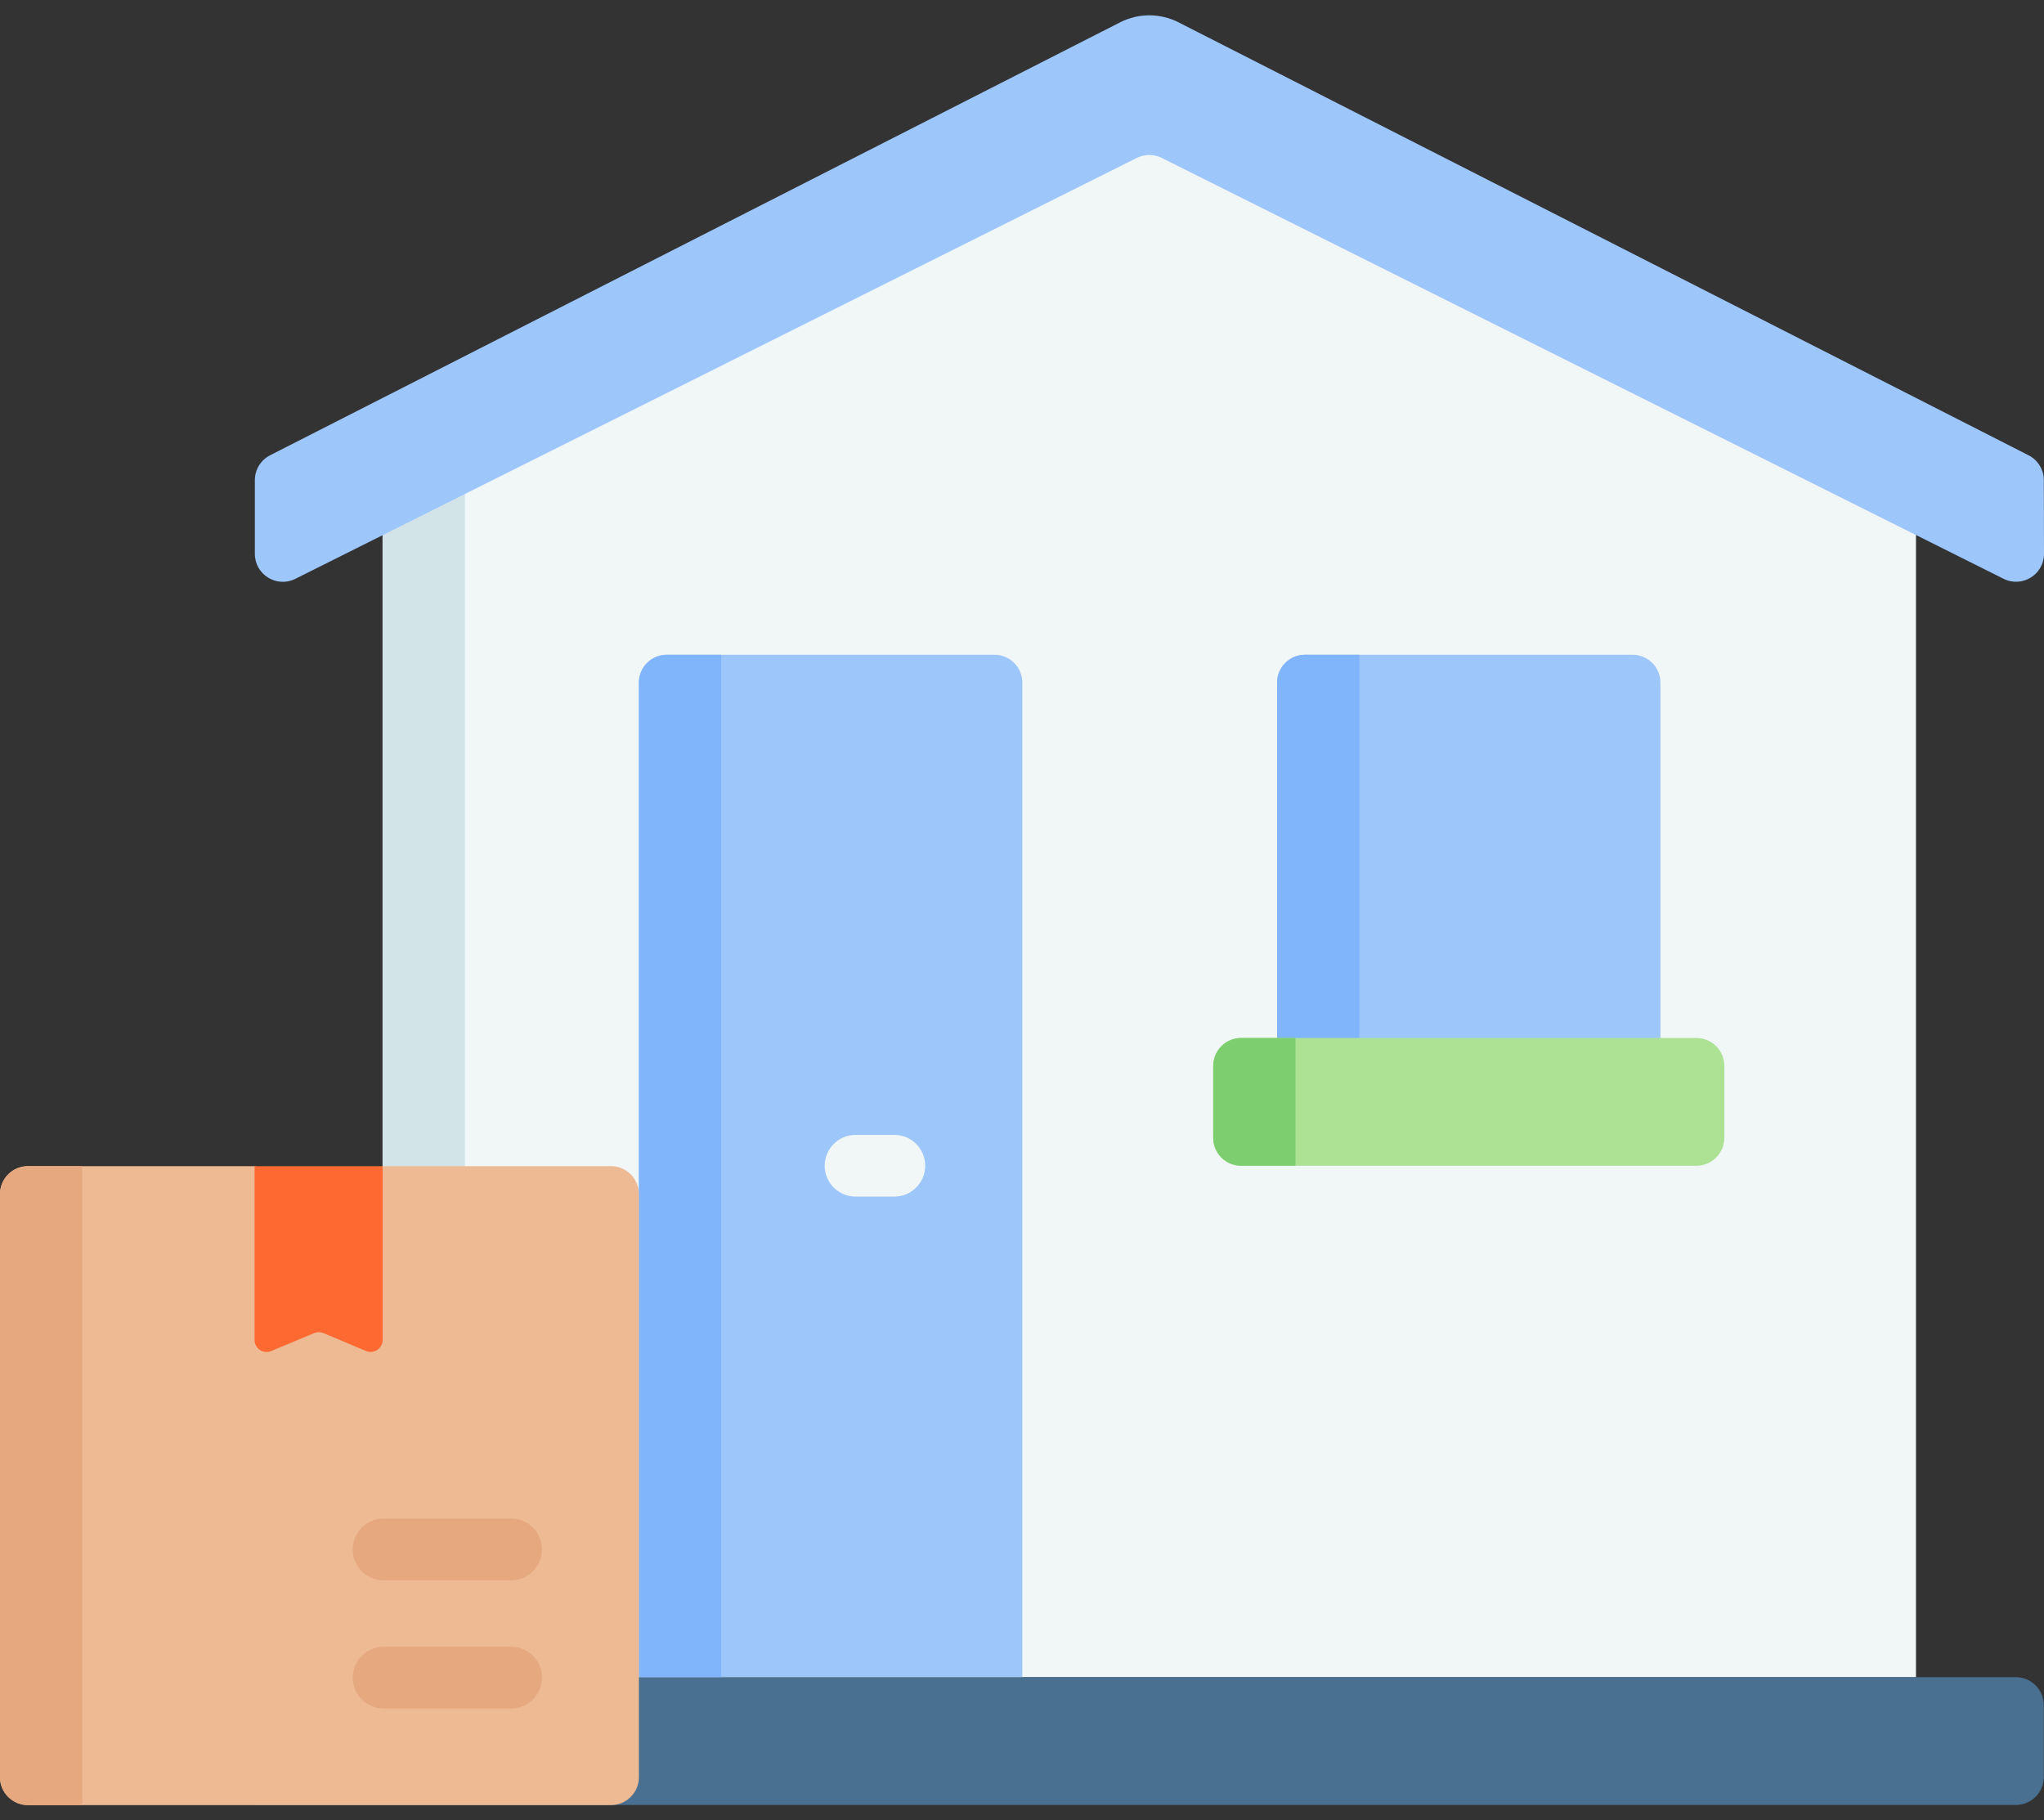 <svg width="73" height="65" viewBox="0 0 73 65" fill="none" xmlns="http://www.w3.org/2000/svg">
<rect x="0" y="0" width="73" height="65" fill="#333333" stroke="none"/>
<path d="M68.428 16.543L41.046 2.852L13.664 16.543V59.901H68.428V16.543Z" fill="#F1F6F7"/>
<path d="M42.515 3.586L41.046 2.852L13.664 16.543V59.901H16.603V16.543L42.515 3.586Z" fill="#D2E4E7"/>
<path d="M71.994 64.462H9.101V59.898H71.994C72.545 59.898 72.992 60.345 72.992 60.897V63.464C72.992 64.015 72.545 64.462 71.994 64.462Z" fill="#497090"/>
<path d="M9.102 19.78V17.149C9.102 16.773 9.312 16.43 9.647 16.259L40.019 0.79C40.666 0.466 41.428 0.466 42.075 0.79L72.449 16.26C72.783 16.43 72.993 16.773 72.994 17.147L73 19.776C73.002 20.519 72.22 21.003 71.556 20.671L41.494 5.64C41.213 5.5 40.882 5.5 40.601 5.64L10.546 20.673C9.883 21.005 9.102 20.522 9.102 19.78Z" fill="#9DC6FB"/>
<path d="M36.512 59.896H22.817V24.381C22.817 23.83 23.264 23.383 23.816 23.383H35.514C36.065 23.383 36.512 23.83 36.512 24.381V59.896Z" fill="#9DC6FB"/>
<path d="M22.817 24.381V59.896H25.756V23.383H23.816C23.264 23.383 22.817 23.83 22.817 24.381Z" fill="#80B4FB"/>
<path d="M59.301 38.5H45.61V24.381C45.61 23.83 46.057 23.383 46.608 23.383H58.303C58.855 23.383 59.301 23.83 59.301 24.381V38.5Z" fill="#9DC6FB"/>
<path d="M45.61 24.381V38.5H48.549V23.383H46.608C46.057 23.383 45.61 23.83 45.61 24.381Z" fill="#80B4FB"/>
<path d="M60.585 37.07H44.327C43.776 37.07 43.329 37.517 43.329 38.068V40.636C43.329 41.187 43.776 41.634 44.327 41.634H60.585C61.136 41.634 61.583 41.187 61.583 40.636V38.068C61.583 37.517 61.136 37.07 60.585 37.07Z" fill="#ADE194"/>
<path d="M43.329 38.068V40.636C43.329 41.187 43.776 41.634 44.327 41.634H46.267V37.07H44.327C43.776 37.07 43.329 37.517 43.329 38.068Z" fill="#7DCE6F"/>
<path d="M0.997 64.467H21.82C22.371 64.467 22.818 64.02 22.818 63.469V42.647C22.818 42.095 22.371 41.648 21.82 41.648H13.665L11.404 43.074L9.118 41.648H0.997C0.446 41.648 -0.001 42.095 -0.001 42.647V63.469C-0.001 64.02 0.446 64.467 0.997 64.467Z" fill="#EDBA94"/>
<path d="M9.092 41.648H13.665V47.854C13.665 48.16 13.353 48.367 13.071 48.249L11.552 47.61C11.447 47.565 11.328 47.565 11.222 47.609L9.685 48.251C9.403 48.369 9.092 48.162 9.092 47.856L9.092 41.648Z" fill="#FD6930"/>
<path d="M18.254 61.016H13.699C13.091 61.016 12.597 60.523 12.597 59.914C12.597 59.306 13.091 58.812 13.699 58.812H18.254C18.863 58.812 19.356 59.306 19.356 59.914C19.356 60.523 18.863 61.016 18.254 61.016Z" fill="#E5A87F"/>
<path d="M18.254 56.438H13.699C13.091 56.438 12.597 55.945 12.597 55.336C12.597 54.728 13.091 54.234 13.699 54.234H18.254C18.863 54.234 19.356 54.728 19.356 55.336C19.356 55.945 18.863 56.438 18.254 56.438Z" fill="#E5A87F"/>
<path d="M31.941 42.735H30.555C29.946 42.735 29.453 42.242 29.453 41.633C29.453 41.025 29.946 40.531 30.555 40.531H31.941C32.55 40.531 33.043 41.025 33.043 41.633C33.043 42.242 32.55 42.735 31.941 42.735Z" fill="#F1F6F7"/>
<path d="M-0.001 42.647V63.469C-0.001 64.02 0.446 64.467 0.997 64.467H2.938V41.648H0.997C0.446 41.648 -0.001 42.095 -0.001 42.647Z" fill="#E5A87F"/>
</svg>
